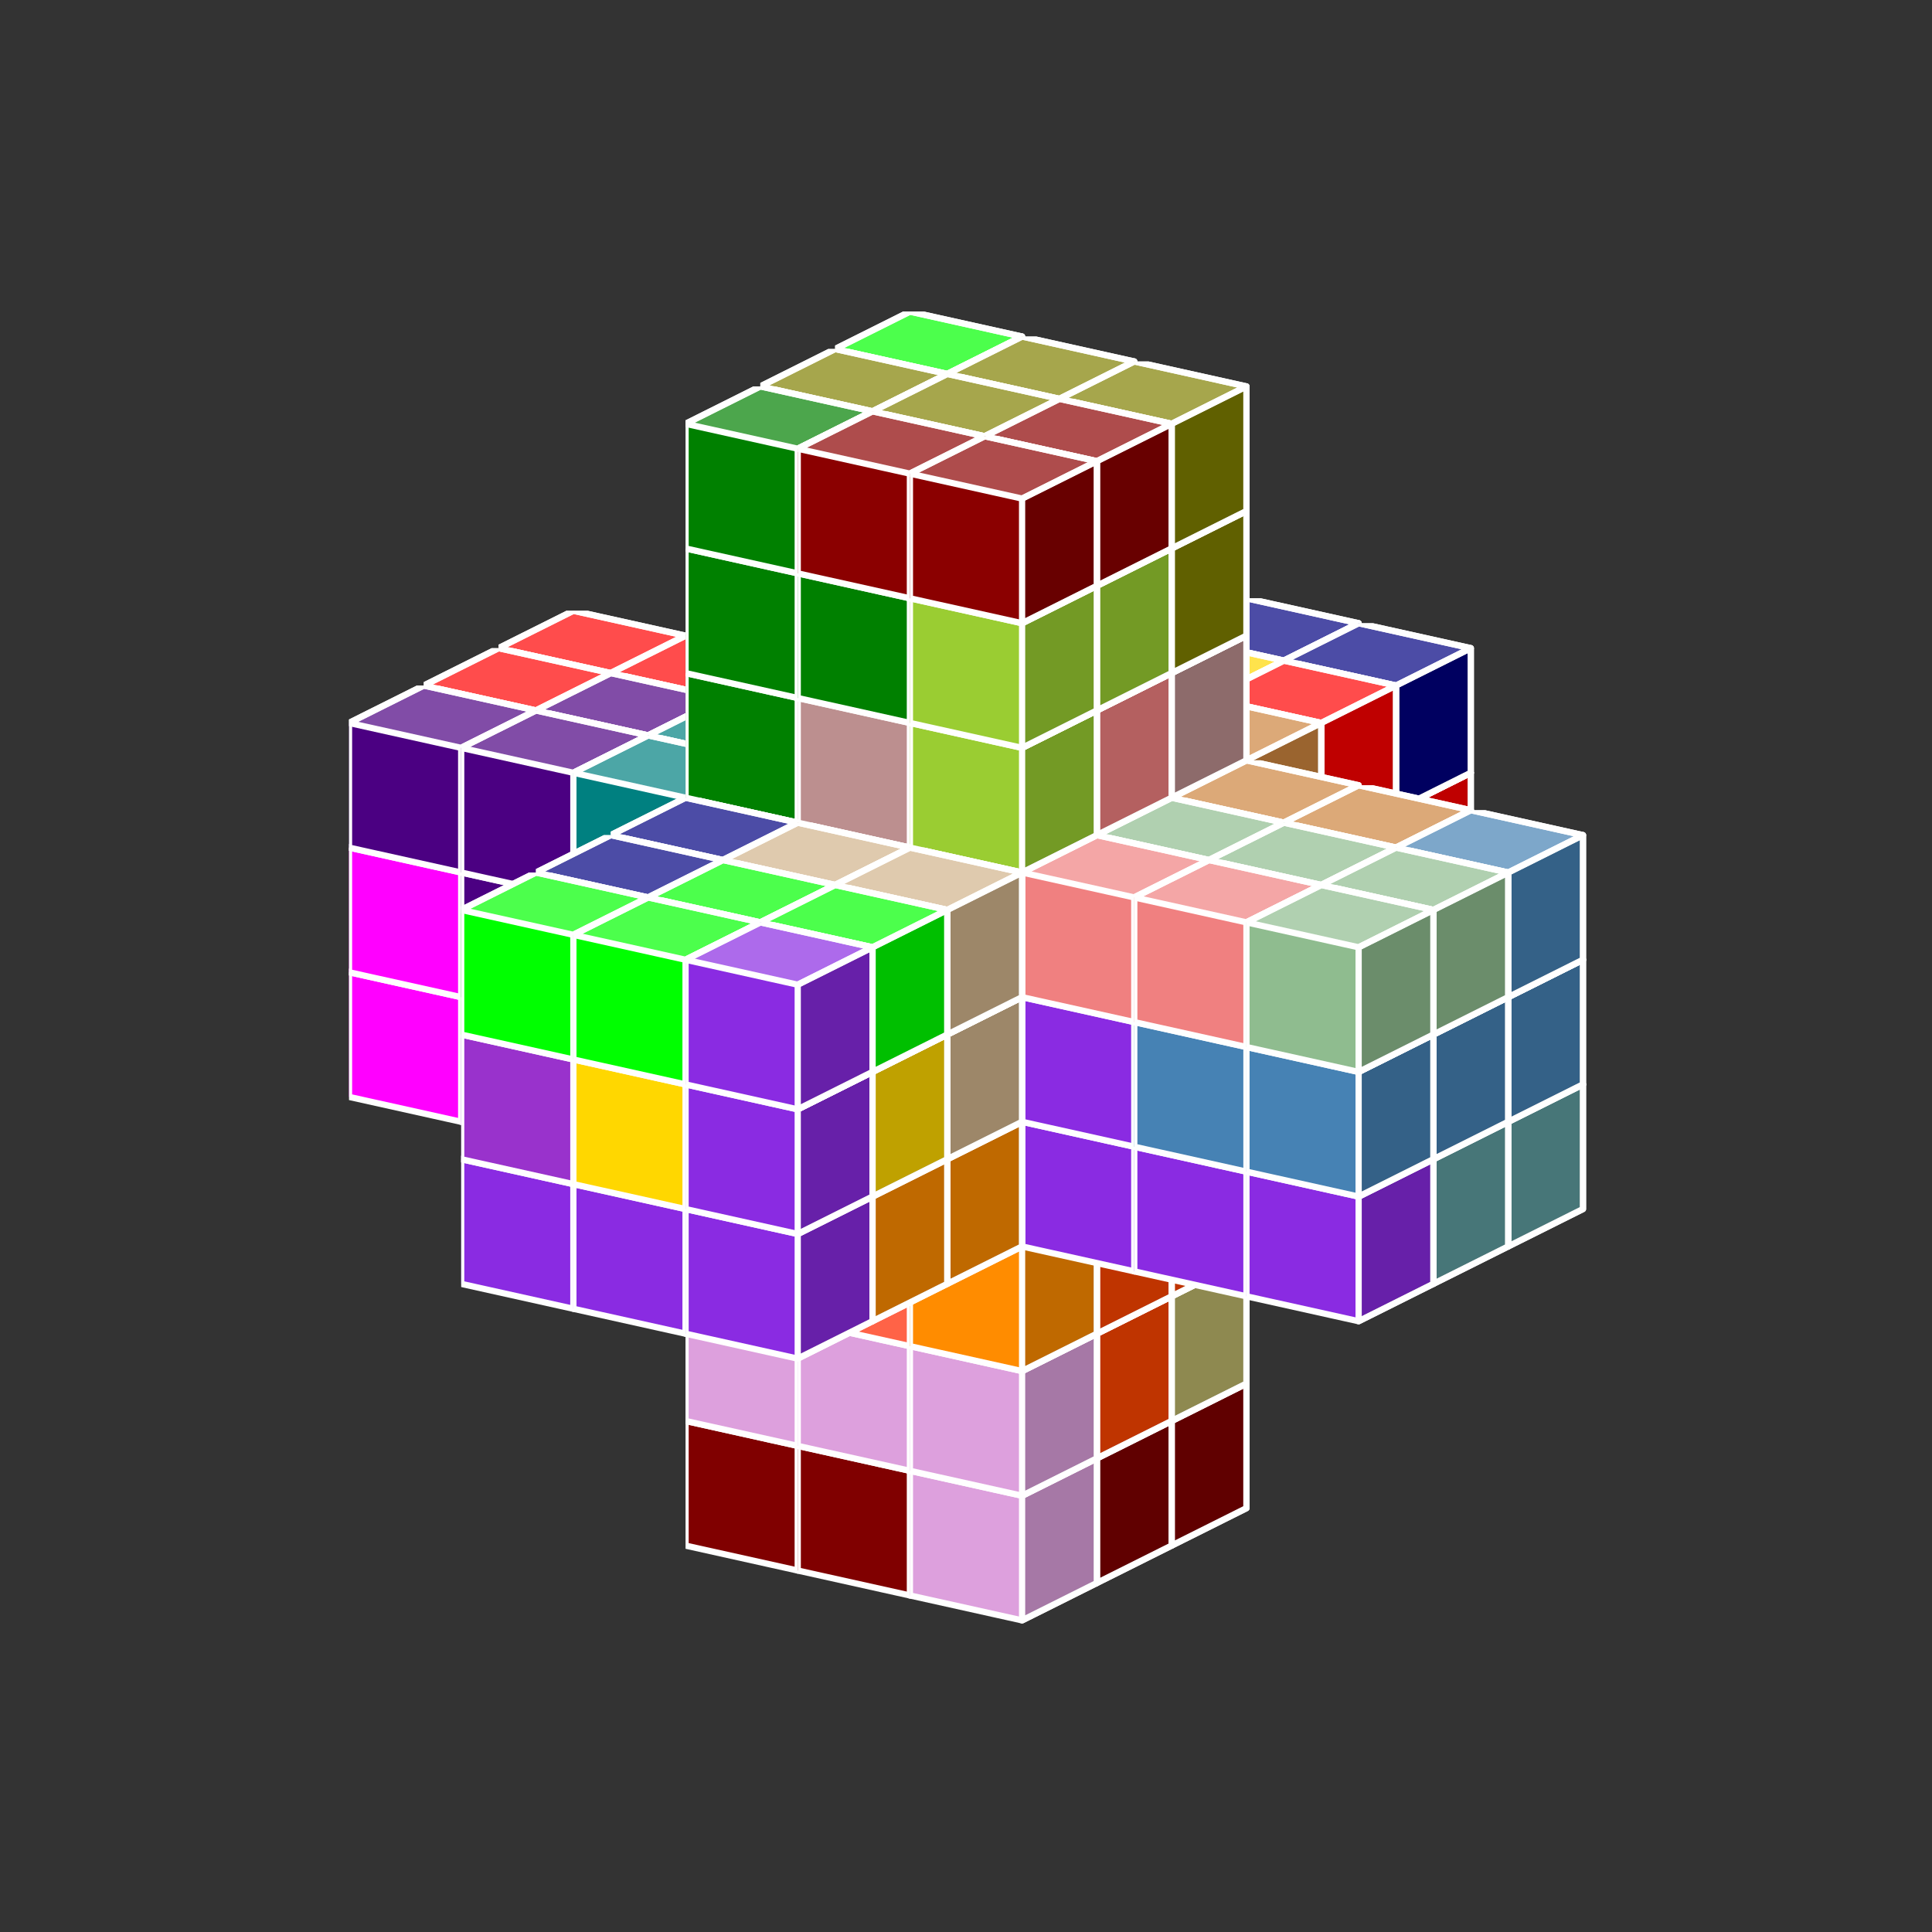 <?xml version="1.0" standalone="no"?>
<!-- Created by Polyform Puzzler (http://puzzler.sourceforge.net/) -->
<svg width="155.000" height="155.000"
     viewBox="0 0 155.000 155.000"
     xmlns="http://www.w3.org/2000/svg"
     xmlns:xlink="http://www.w3.org/1999/xlink">
<rect x="0" y="0" width="155.000" height="155.000" fill="#333333" stroke="none"/>
<defs>
<symbol id="cube0">
<polygon fill="gray" stroke="white"
         stroke-width="0.5" stroke-linejoin="round"
         points="0,13 9,15 15,12 15,2 6,0 0,3" />
<polygon fill="black" fill-opacity="0.25" stroke="white"
         stroke-width="0.5" stroke-linejoin="round"
         points="9,15 15,12 15,2 9,5" />
<polygon fill="white" fill-opacity="0.30" stroke="white"
         stroke-width="0.5" stroke-linejoin="round"
         points="0,3 9,5 15,2 6,0" />
</symbol>
<symbol id="cube1">
<polygon fill="black" stroke="white"
         stroke-width="0.5" stroke-linejoin="round"
         points="0,13 9,15 15,12 15,2 6,0 0,3" />
<polygon fill="black" fill-opacity="0.25" stroke="white"
         stroke-width="0.5" stroke-linejoin="round"
         points="9,15 15,12 15,2 9,5" />
<polygon fill="white" fill-opacity="0.30" stroke="white"
         stroke-width="0.5" stroke-linejoin="round"
         points="0,3 9,5 15,2 6,0" />
</symbol>
<symbol id="cubeA4">
<polygon fill="navy" stroke="white"
         stroke-width="0.5" stroke-linejoin="round"
         points="0,13 9,15 15,12 15,2 6,0 0,3" />
<polygon fill="black" fill-opacity="0.25" stroke="white"
         stroke-width="0.5" stroke-linejoin="round"
         points="9,15 15,12 15,2 9,5" />
<polygon fill="white" fill-opacity="0.30" stroke="white"
         stroke-width="0.5" stroke-linejoin="round"
         points="0,3 9,5 15,2 6,0" />
</symbol>
<symbol id="cubeA5">
<polygon fill="cadetblue" stroke="white"
         stroke-width="0.5" stroke-linejoin="round"
         points="0,13 9,15 15,12 15,2 6,0 0,3" />
<polygon fill="black" fill-opacity="0.25" stroke="white"
         stroke-width="0.5" stroke-linejoin="round"
         points="9,15 15,12 15,2 9,5" />
<polygon fill="white" fill-opacity="0.30" stroke="white"
         stroke-width="0.5" stroke-linejoin="round"
         points="0,3 9,5 15,2 6,0" />
</symbol>
<symbol id="cubeB4">
<polygon fill="gold" stroke="white"
         stroke-width="0.5" stroke-linejoin="round"
         points="0,13 9,15 15,12 15,2 6,0 0,3" />
<polygon fill="black" fill-opacity="0.25" stroke="white"
         stroke-width="0.5" stroke-linejoin="round"
         points="9,15 15,12 15,2 9,5" />
<polygon fill="white" fill-opacity="0.30" stroke="white"
         stroke-width="0.5" stroke-linejoin="round"
         points="0,3 9,5 15,2 6,0" />
</symbol>
<symbol id="cubeD">
<polygon fill="gray" stroke="white"
         stroke-width="0.5" stroke-linejoin="round"
         points="0,13 9,15 15,12 15,2 6,0 0,3" />
<polygon fill="black" fill-opacity="0.25" stroke="white"
         stroke-width="0.5" stroke-linejoin="round"
         points="9,15 15,12 15,2 9,5" />
<polygon fill="white" fill-opacity="0.30" stroke="white"
         stroke-width="0.5" stroke-linejoin="round"
         points="0,3 9,5 15,2 6,0" />
</symbol>
<symbol id="cubeF5">
<polygon fill="green" stroke="white"
         stroke-width="0.5" stroke-linejoin="round"
         points="0,13 9,15 15,12 15,2 6,0 0,3" />
<polygon fill="black" fill-opacity="0.25" stroke="white"
         stroke-width="0.5" stroke-linejoin="round"
         points="9,15 15,12 15,2 9,5" />
<polygon fill="white" fill-opacity="0.30" stroke="white"
         stroke-width="0.5" stroke-linejoin="round"
         points="0,3 9,5 15,2 6,0" />
</symbol>
<symbol id="cubeI3">
<polygon fill="darkblue" stroke="white"
         stroke-width="0.5" stroke-linejoin="round"
         points="0,13 9,15 15,12 15,2 6,0 0,3" />
<polygon fill="black" fill-opacity="0.25" stroke="white"
         stroke-width="0.5" stroke-linejoin="round"
         points="9,15 15,12 15,2 9,5" />
<polygon fill="white" fill-opacity="0.30" stroke="white"
         stroke-width="0.5" stroke-linejoin="round"
         points="0,3 9,5 15,2 6,0" />
</symbol>
<symbol id="cubeI4">
<polygon fill="blue" stroke="white"
         stroke-width="0.5" stroke-linejoin="round"
         points="0,13 9,15 15,12 15,2 6,0 0,3" />
<polygon fill="black" fill-opacity="0.25" stroke="white"
         stroke-width="0.5" stroke-linejoin="round"
         points="9,15 15,12 15,2 9,5" />
<polygon fill="white" fill-opacity="0.30" stroke="white"
         stroke-width="0.5" stroke-linejoin="round"
         points="0,3 9,5 15,2 6,0" />
</symbol>
<symbol id="cubeI5">
<polygon fill="blue" stroke="white"
         stroke-width="0.5" stroke-linejoin="round"
         points="0,13 9,15 15,12 15,2 6,0 0,3" />
<polygon fill="black" fill-opacity="0.25" stroke="white"
         stroke-width="0.5" stroke-linejoin="round"
         points="9,15 15,12 15,2 9,5" />
<polygon fill="white" fill-opacity="0.30" stroke="white"
         stroke-width="0.5" stroke-linejoin="round"
         points="0,3 9,5 15,2 6,0" />
</symbol>
<symbol id="cubeJ15">
<polygon fill="steelblue" stroke="white"
         stroke-width="0.5" stroke-linejoin="round"
         points="0,13 9,15 15,12 15,2 6,0 0,3" />
<polygon fill="black" fill-opacity="0.25" stroke="white"
         stroke-width="0.5" stroke-linejoin="round"
         points="9,15 15,12 15,2 9,5" />
<polygon fill="white" fill-opacity="0.30" stroke="white"
         stroke-width="0.5" stroke-linejoin="round"
         points="0,3 9,5 15,2 6,0" />
</symbol>
<symbol id="cubeJ25">
<polygon fill="darkviolet" stroke="white"
         stroke-width="0.5" stroke-linejoin="round"
         points="0,13 9,15 15,12 15,2 6,0 0,3" />
<polygon fill="black" fill-opacity="0.25" stroke="white"
         stroke-width="0.5" stroke-linejoin="round"
         points="9,15 15,12 15,2 9,5" />
<polygon fill="white" fill-opacity="0.30" stroke="white"
         stroke-width="0.5" stroke-linejoin="round"
         points="0,3 9,5 15,2 6,0" />
</symbol>
<symbol id="cubeJ45">
<polygon fill="lightcoral" stroke="white"
         stroke-width="0.5" stroke-linejoin="round"
         points="0,13 9,15 15,12 15,2 6,0 0,3" />
<polygon fill="black" fill-opacity="0.25" stroke="white"
         stroke-width="0.5" stroke-linejoin="round"
         points="9,15 15,12 15,2 9,5" />
<polygon fill="white" fill-opacity="0.30" stroke="white"
         stroke-width="0.5" stroke-linejoin="round"
         points="0,3 9,5 15,2 6,0" />
</symbol>
<symbol id="cubeL15">
<polygon fill="darkseagreen" stroke="white"
         stroke-width="0.5" stroke-linejoin="round"
         points="0,13 9,15 15,12 15,2 6,0 0,3" />
<polygon fill="black" fill-opacity="0.25" stroke="white"
         stroke-width="0.5" stroke-linejoin="round"
         points="9,15 15,12 15,2 9,5" />
<polygon fill="white" fill-opacity="0.30" stroke="white"
         stroke-width="0.5" stroke-linejoin="round"
         points="0,3 9,5 15,2 6,0" />
</symbol>
<symbol id="cubeL25">
<polygon fill="peru" stroke="white"
         stroke-width="0.5" stroke-linejoin="round"
         points="0,13 9,15 15,12 15,2 6,0 0,3" />
<polygon fill="black" fill-opacity="0.25" stroke="white"
         stroke-width="0.5" stroke-linejoin="round"
         points="9,15 15,12 15,2 9,5" />
<polygon fill="white" fill-opacity="0.30" stroke="white"
         stroke-width="0.5" stroke-linejoin="round"
         points="0,3 9,5 15,2 6,0" />
</symbol>
<symbol id="cubeL35">
<polygon fill="rosybrown" stroke="white"
         stroke-width="0.5" stroke-linejoin="round"
         points="0,13 9,15 15,12 15,2 6,0 0,3" />
<polygon fill="black" fill-opacity="0.25" stroke="white"
         stroke-width="0.5" stroke-linejoin="round"
         points="9,15 15,12 15,2 9,5" />
<polygon fill="white" fill-opacity="0.30" stroke="white"
         stroke-width="0.5" stroke-linejoin="round"
         points="0,3 9,5 15,2 6,0" />
</symbol>
<symbol id="cubeL4">
<polygon fill="blueviolet" stroke="white"
         stroke-width="0.5" stroke-linejoin="round"
         points="0,13 9,15 15,12 15,2 6,0 0,3" />
<polygon fill="black" fill-opacity="0.25" stroke="white"
         stroke-width="0.5" stroke-linejoin="round"
         points="9,15 15,12 15,2 9,5" />
<polygon fill="white" fill-opacity="0.30" stroke="white"
         stroke-width="0.5" stroke-linejoin="round"
         points="0,3 9,5 15,2 6,0" />
</symbol>
<symbol id="cubeL45">
<polygon fill="yellowgreen" stroke="white"
         stroke-width="0.5" stroke-linejoin="round"
         points="0,13 9,15 15,12 15,2 6,0 0,3" />
<polygon fill="black" fill-opacity="0.25" stroke="white"
         stroke-width="0.5" stroke-linejoin="round"
         points="9,15 15,12 15,2 9,5" />
<polygon fill="white" fill-opacity="0.30" stroke="white"
         stroke-width="0.5" stroke-linejoin="round"
         points="0,3 9,5 15,2 6,0" />
</symbol>
<symbol id="cubeL5">
<polygon fill="lime" stroke="white"
         stroke-width="0.5" stroke-linejoin="round"
         points="0,13 9,15 15,12 15,2 6,0 0,3" />
<polygon fill="black" fill-opacity="0.25" stroke="white"
         stroke-width="0.5" stroke-linejoin="round"
         points="9,15 15,12 15,2 9,5" />
<polygon fill="white" fill-opacity="0.30" stroke="white"
         stroke-width="0.5" stroke-linejoin="round"
         points="0,3 9,5 15,2 6,0" />
</symbol>
<symbol id="cubeM">
<polygon fill="black" stroke="white"
         stroke-width="0.5" stroke-linejoin="round"
         points="0,13 9,15 15,12 15,2 6,0 0,3" />
<polygon fill="black" fill-opacity="0.25" stroke="white"
         stroke-width="0.5" stroke-linejoin="round"
         points="9,15 15,12 15,2 9,5" />
<polygon fill="white" fill-opacity="0.30" stroke="white"
         stroke-width="0.5" stroke-linejoin="round"
         points="0,3 9,5 15,2 6,0" />
</symbol>
<symbol id="cubeN15">
<polygon fill="olive" stroke="white"
         stroke-width="0.5" stroke-linejoin="round"
         points="0,13 9,15 15,12 15,2 6,0 0,3" />
<polygon fill="black" fill-opacity="0.25" stroke="white"
         stroke-width="0.5" stroke-linejoin="round"
         points="9,15 15,12 15,2 9,5" />
<polygon fill="white" fill-opacity="0.30" stroke="white"
         stroke-width="0.5" stroke-linejoin="round"
         points="0,3 9,5 15,2 6,0" />
</symbol>
<symbol id="cubeN25">
<polygon fill="teal" stroke="white"
         stroke-width="0.5" stroke-linejoin="round"
         points="0,13 9,15 15,12 15,2 6,0 0,3" />
<polygon fill="black" fill-opacity="0.25" stroke="white"
         stroke-width="0.5" stroke-linejoin="round"
         points="9,15 15,12 15,2 9,5" />
<polygon fill="white" fill-opacity="0.30" stroke="white"
         stroke-width="0.5" stroke-linejoin="round"
         points="0,3 9,5 15,2 6,0" />
</symbol>
<symbol id="cubeN5">
<polygon fill="navy" stroke="white"
         stroke-width="0.5" stroke-linejoin="round"
         points="0,13 9,15 15,12 15,2 6,0 0,3" />
<polygon fill="black" fill-opacity="0.25" stroke="white"
         stroke-width="0.5" stroke-linejoin="round"
         points="9,15 15,12 15,2 9,5" />
<polygon fill="white" fill-opacity="0.30" stroke="white"
         stroke-width="0.5" stroke-linejoin="round"
         points="0,3 9,5 15,2 6,0" />
</symbol>
<symbol id="cubeO4">
<polygon fill="magenta" stroke="white"
         stroke-width="0.5" stroke-linejoin="round"
         points="0,13 9,15 15,12 15,2 6,0 0,3" />
<polygon fill="black" fill-opacity="0.25" stroke="white"
         stroke-width="0.5" stroke-linejoin="round"
         points="9,15 15,12 15,2 9,5" />
<polygon fill="white" fill-opacity="0.30" stroke="white"
         stroke-width="0.5" stroke-linejoin="round"
         points="0,3 9,5 15,2 6,0" />
</symbol>
<symbol id="cubeP4">
<polygon fill="red" stroke="white"
         stroke-width="0.5" stroke-linejoin="round"
         points="0,13 9,15 15,12 15,2 6,0 0,3" />
<polygon fill="black" fill-opacity="0.25" stroke="white"
         stroke-width="0.5" stroke-linejoin="round"
         points="9,15 15,12 15,2 9,5" />
<polygon fill="white" fill-opacity="0.30" stroke="white"
         stroke-width="0.5" stroke-linejoin="round"
         points="0,3 9,5 15,2 6,0" />
</symbol>
<symbol id="cubeP5">
<polygon fill="magenta" stroke="white"
         stroke-width="0.5" stroke-linejoin="round"
         points="0,13 9,15 15,12 15,2 6,0 0,3" />
<polygon fill="black" fill-opacity="0.25" stroke="white"
         stroke-width="0.5" stroke-linejoin="round"
         points="9,15 15,12 15,2 9,5" />
<polygon fill="white" fill-opacity="0.30" stroke="white"
         stroke-width="0.5" stroke-linejoin="round"
         points="0,3 9,5 15,2 6,0" />
</symbol>
<symbol id="cubeQ5">
<polygon fill="thistle" stroke="white"
         stroke-width="0.5" stroke-linejoin="round"
         points="0,13 9,15 15,12 15,2 6,0 0,3" />
<polygon fill="black" fill-opacity="0.25" stroke="white"
         stroke-width="0.5" stroke-linejoin="round"
         points="9,15 15,12 15,2 9,5" />
<polygon fill="white" fill-opacity="0.30" stroke="white"
         stroke-width="0.5" stroke-linejoin="round"
         points="0,3 9,5 15,2 6,0" />
</symbol>
<symbol id="cubeS15">
<polygon fill="tan" stroke="white"
         stroke-width="0.5" stroke-linejoin="round"
         points="0,13 9,15 15,12 15,2 6,0 0,3" />
<polygon fill="black" fill-opacity="0.25" stroke="white"
         stroke-width="0.5" stroke-linejoin="round"
         points="9,15 15,12 15,2 9,5" />
<polygon fill="white" fill-opacity="0.30" stroke="white"
         stroke-width="0.5" stroke-linejoin="round"
         points="0,3 9,5 15,2 6,0" />
</symbol>
<symbol id="cubeS25">
<polygon fill="indigo" stroke="white"
         stroke-width="0.5" stroke-linejoin="round"
         points="0,13 9,15 15,12 15,2 6,0 0,3" />
<polygon fill="black" fill-opacity="0.25" stroke="white"
         stroke-width="0.5" stroke-linejoin="round"
         points="9,15 15,12 15,2 9,5" />
<polygon fill="white" fill-opacity="0.30" stroke="white"
         stroke-width="0.5" stroke-linejoin="round"
         points="0,3 9,5 15,2 6,0" />
</symbol>
<symbol id="cubeS4">
<polygon fill="lime" stroke="white"
         stroke-width="0.5" stroke-linejoin="round"
         points="0,13 9,15 15,12 15,2 6,0 0,3" />
<polygon fill="black" fill-opacity="0.25" stroke="white"
         stroke-width="0.5" stroke-linejoin="round"
         points="9,15 15,12 15,2 9,5" />
<polygon fill="white" fill-opacity="0.30" stroke="white"
         stroke-width="0.5" stroke-linejoin="round"
         points="0,3 9,5 15,2 6,0" />
</symbol>
<symbol id="cubeT15">
<polygon fill="darkkhaki" stroke="white"
         stroke-width="0.5" stroke-linejoin="round"
         points="0,13 9,15 15,12 15,2 6,0 0,3" />
<polygon fill="black" fill-opacity="0.25" stroke="white"
         stroke-width="0.5" stroke-linejoin="round"
         points="9,15 15,12 15,2 9,5" />
<polygon fill="white" fill-opacity="0.30" stroke="white"
         stroke-width="0.5" stroke-linejoin="round"
         points="0,3 9,5 15,2 6,0" />
</symbol>
<symbol id="cubeT25">
<polygon fill="orangered" stroke="white"
         stroke-width="0.5" stroke-linejoin="round"
         points="0,13 9,15 15,12 15,2 6,0 0,3" />
<polygon fill="black" fill-opacity="0.25" stroke="white"
         stroke-width="0.5" stroke-linejoin="round"
         points="9,15 15,12 15,2 9,5" />
<polygon fill="white" fill-opacity="0.30" stroke="white"
         stroke-width="0.5" stroke-linejoin="round"
         points="0,3 9,5 15,2 6,0" />
</symbol>
<symbol id="cubeT4">
<polygon fill="green" stroke="white"
         stroke-width="0.5" stroke-linejoin="round"
         points="0,13 9,15 15,12 15,2 6,0 0,3" />
<polygon fill="black" fill-opacity="0.25" stroke="white"
         stroke-width="0.5" stroke-linejoin="round"
         points="9,15 15,12 15,2 9,5" />
<polygon fill="white" fill-opacity="0.30" stroke="white"
         stroke-width="0.5" stroke-linejoin="round"
         points="0,3 9,5 15,2 6,0" />
</symbol>
<symbol id="cubeT5">
<polygon fill="darkorange" stroke="white"
         stroke-width="0.5" stroke-linejoin="round"
         points="0,13 9,15 15,12 15,2 6,0 0,3" />
<polygon fill="black" fill-opacity="0.25" stroke="white"
         stroke-width="0.5" stroke-linejoin="round"
         points="9,15 15,12 15,2 9,5" />
<polygon fill="white" fill-opacity="0.30" stroke="white"
         stroke-width="0.5" stroke-linejoin="round"
         points="0,3 9,5 15,2 6,0" />
</symbol>
<symbol id="cubeU5">
<polygon fill="turquoise" stroke="white"
         stroke-width="0.5" stroke-linejoin="round"
         points="0,13 9,15 15,12 15,2 6,0 0,3" />
<polygon fill="black" fill-opacity="0.25" stroke="white"
         stroke-width="0.5" stroke-linejoin="round"
         points="9,15 15,12 15,2 9,5" />
<polygon fill="white" fill-opacity="0.30" stroke="white"
         stroke-width="0.5" stroke-linejoin="round"
         points="0,3 9,5 15,2 6,0" />
</symbol>
<symbol id="cubeV15">
<polygon fill="darkorchid" stroke="white"
         stroke-width="0.5" stroke-linejoin="round"
         points="0,13 9,15 15,12 15,2 6,0 0,3" />
<polygon fill="black" fill-opacity="0.25" stroke="white"
         stroke-width="0.5" stroke-linejoin="round"
         points="9,15 15,12 15,2 9,5" />
<polygon fill="white" fill-opacity="0.30" stroke="white"
         stroke-width="0.5" stroke-linejoin="round"
         points="0,3 9,5 15,2 6,0" />
</symbol>
<symbol id="cubeV25">
<polygon fill="tomato" stroke="white"
         stroke-width="0.5" stroke-linejoin="round"
         points="0,13 9,15 15,12 15,2 6,0 0,3" />
<polygon fill="black" fill-opacity="0.25" stroke="white"
         stroke-width="0.5" stroke-linejoin="round"
         points="9,15 15,12 15,2 9,5" />
<polygon fill="white" fill-opacity="0.30" stroke="white"
         stroke-width="0.5" stroke-linejoin="round"
         points="0,3 9,5 15,2 6,0" />
</symbol>
<symbol id="cubeV3">
<polygon fill="darkred" stroke="white"
         stroke-width="0.5" stroke-linejoin="round"
         points="0,13 9,15 15,12 15,2 6,0 0,3" />
<polygon fill="black" fill-opacity="0.25" stroke="white"
         stroke-width="0.5" stroke-linejoin="round"
         points="9,15 15,12 15,2 9,5" />
<polygon fill="white" fill-opacity="0.30" stroke="white"
         stroke-width="0.5" stroke-linejoin="round"
         points="0,3 9,5 15,2 6,0" />
</symbol>
<symbol id="cubeV5">
<polygon fill="blueviolet" stroke="white"
         stroke-width="0.5" stroke-linejoin="round"
         points="0,13 9,15 15,12 15,2 6,0 0,3" />
<polygon fill="black" fill-opacity="0.25" stroke="white"
         stroke-width="0.5" stroke-linejoin="round"
         points="9,15 15,12 15,2 9,5" />
<polygon fill="white" fill-opacity="0.30" stroke="white"
         stroke-width="0.5" stroke-linejoin="round"
         points="0,3 9,5 15,2 6,0" />
</symbol>
<symbol id="cubeW5">
<polygon fill="maroon" stroke="white"
         stroke-width="0.5" stroke-linejoin="round"
         points="0,13 9,15 15,12 15,2 6,0 0,3" />
<polygon fill="black" fill-opacity="0.25" stroke="white"
         stroke-width="0.5" stroke-linejoin="round"
         points="9,15 15,12 15,2 9,5" />
<polygon fill="white" fill-opacity="0.30" stroke="white"
         stroke-width="0.5" stroke-linejoin="round"
         points="0,3 9,5 15,2 6,0" />
</symbol>
<symbol id="cubeX5">
<polygon fill="red" stroke="white"
         stroke-width="0.5" stroke-linejoin="round"
         points="0,13 9,15 15,12 15,2 6,0 0,3" />
<polygon fill="black" fill-opacity="0.25" stroke="white"
         stroke-width="0.5" stroke-linejoin="round"
         points="9,15 15,12 15,2 9,5" />
<polygon fill="white" fill-opacity="0.30" stroke="white"
         stroke-width="0.5" stroke-linejoin="round"
         points="0,3 9,5 15,2 6,0" />
</symbol>
<symbol id="cubeY5">
<polygon fill="gold" stroke="white"
         stroke-width="0.5" stroke-linejoin="round"
         points="0,13 9,15 15,12 15,2 6,0 0,3" />
<polygon fill="black" fill-opacity="0.25" stroke="white"
         stroke-width="0.5" stroke-linejoin="round"
         points="9,15 15,12 15,2 9,5" />
<polygon fill="white" fill-opacity="0.30" stroke="white"
         stroke-width="0.5" stroke-linejoin="round"
         points="0,3 9,5 15,2 6,0" />
</symbol>
<symbol id="cubeZ5">
<polygon fill="plum" stroke="white"
         stroke-width="0.5" stroke-linejoin="round"
         points="0,13 9,15 15,12 15,2 6,0 0,3" />
<polygon fill="black" fill-opacity="0.25" stroke="white"
         stroke-width="0.5" stroke-linejoin="round"
         points="9,15 15,12 15,2 9,5" />
<polygon fill="white" fill-opacity="0.30" stroke="white"
         stroke-width="0.5" stroke-linejoin="round"
         points="0,3 9,5 15,2 6,0" />
</symbol>
</defs>
<g>
<use xlink:href="#cubeI5" x="85.000" y="66.000" />
<use xlink:href="#cubeI4" x="94.000" y="68.000" />
<use xlink:href="#cubeM" x="103.000" y="70.000" />
<use xlink:href="#cubeD" x="85.000" y="56.000" />
<use xlink:href="#cubeA4" x="94.000" y="58.000" />
<use xlink:href="#cubeX5" x="103.000" y="60.000" />
<use xlink:href="#cubeI3" x="85.000" y="46.000" />
<use xlink:href="#cubeA4" x="94.000" y="48.000" />
<use xlink:href="#cubeA4" x="103.000" y="50.000" />
<use xlink:href="#cubeI5" x="79.000" y="69.000" />
<use xlink:href="#cubeI4" x="88.000" y="71.000" />
<use xlink:href="#cubeX5" x="97.000" y="73.000" />
<use xlink:href="#cubeD" x="79.000" y="59.000" />
<use xlink:href="#cubeA4" x="88.000" y="61.000" />
<use xlink:href="#cubeX5" x="97.000" y="63.000" />
<use xlink:href="#cubeI3" x="79.000" y="49.000" />
<use xlink:href="#cubeB4" x="88.000" y="51.000" />
<use xlink:href="#cubeX5" x="97.000" y="53.000" />
<use xlink:href="#cubeI5" x="73.000" y="72.000" />
<use xlink:href="#cubeI4" x="82.000" y="74.000" />
<use xlink:href="#cubeF5" x="91.000" y="76.000" />
<use xlink:href="#cubeB4" x="73.000" y="62.000" />
<use xlink:href="#cubeB4" x="82.000" y="64.000" />
<use xlink:href="#cubeX5" x="91.000" y="66.000" />
<use xlink:href="#cubeI3" x="73.000" y="52.000" />
<use xlink:href="#cubeB4" x="82.000" y="54.000" />
<use xlink:href="#cubeL25" x="91.000" y="56.000" />
<use xlink:href="#cubeU5" x="67.000" y="105.000" />
<use xlink:href="#cubeT15" x="76.000" y="107.000" />
<use xlink:href="#cubeW5" x="85.000" y="109.000" />
<use xlink:href="#cubeT15" x="67.000" y="95.000" />
<use xlink:href="#cubeT15" x="76.000" y="97.000" />
<use xlink:href="#cubeT15" x="85.000" y="99.000" />
<use xlink:href="#cubeU5" x="67.000" y="85.000" />
<use xlink:href="#cubeT25" x="76.000" y="87.000" />
<use xlink:href="#cubeT25" x="85.000" y="89.000" />
<use xlink:href="#cubeP5" x="40.000" y="69.000" />
<use xlink:href="#cubeO4" x="49.000" y="71.000" />
<use xlink:href="#cubeO4" x="58.000" y="73.000" />
<use xlink:href="#cubeI5" x="67.000" y="75.000" />
<use xlink:href="#cubeI4" x="76.000" y="77.000" />
<use xlink:href="#cubeF5" x="85.000" y="79.000" />
<use xlink:href="#cubeF5" x="94.000" y="81.000" />
<use xlink:href="#cubeF5" x="103.000" y="83.000" />
<use xlink:href="#cubeA5" x="112.000" y="85.000" />
<use xlink:href="#cubeP4" x="40.000" y="59.000" />
<use xlink:href="#cubeO4" x="49.000" y="61.000" />
<use xlink:href="#cubeO4" x="58.000" y="63.000" />
<use xlink:href="#cubeJ25" x="67.000" y="65.000" />
<use xlink:href="#cubeJ25" x="76.000" y="67.000" />
<use xlink:href="#cubeJ25" x="85.000" y="69.000" />
<use xlink:href="#cubeL25" x="94.000" y="71.000" />
<use xlink:href="#cubeA5" x="103.000" y="73.000" />
<use xlink:href="#cubeJ15" x="112.000" y="75.000" />
<use xlink:href="#cubeP4" x="40.000" y="49.000" />
<use xlink:href="#cubeP4" x="49.000" y="51.000" />
<use xlink:href="#cubeL5" x="58.000" y="53.000" />
<use xlink:href="#cubeL5" x="67.000" y="55.000" />
<use xlink:href="#cubeJ25" x="76.000" y="57.000" />
<use xlink:href="#cubeL25" x="85.000" y="59.000" />
<use xlink:href="#cubeL25" x="94.000" y="61.000" />
<use xlink:href="#cubeL25" x="103.000" y="63.000" />
<use xlink:href="#cubeJ15" x="112.000" y="65.000" />
<use xlink:href="#cubeL5" x="67.000" y="45.000" />
<use xlink:href="#cubeL35" x="76.000" y="47.000" />
<use xlink:href="#cubeL35" x="85.000" y="49.000" />
<use xlink:href="#cubeL5" x="67.000" y="35.000" />
<use xlink:href="#cubeL35" x="76.000" y="37.000" />
<use xlink:href="#cubeN15" x="85.000" y="39.000" />
<use xlink:href="#cubeL5" x="67.000" y="25.000" />
<use xlink:href="#cubeN15" x="76.000" y="27.000" />
<use xlink:href="#cubeN15" x="85.000" y="29.000" />
<use xlink:href="#cubeU5" x="61.000" y="108.000" />
<use xlink:href="#cubeW5" x="70.000" y="110.000" />
<use xlink:href="#cubeW5" x="79.000" y="112.000" />
<use xlink:href="#cubeU5" x="61.000" y="98.000" />
<use xlink:href="#cubeT15" x="70.000" y="100.000" />
<use xlink:href="#cubeT25" x="79.000" y="102.000" />
<use xlink:href="#cubeU5" x="61.000" y="88.000" />
<use xlink:href="#cubeV25" x="70.000" y="90.000" />
<use xlink:href="#cubeT25" x="79.000" y="92.000" />
<use xlink:href="#cubeP5" x="34.000" y="72.000" />
<use xlink:href="#cubeQ5" x="43.000" y="74.000" />
<use xlink:href="#cubeQ5" x="52.000" y="76.000" />
<use xlink:href="#cubeI5" x="61.000" y="78.000" />
<use xlink:href="#cubeT25" x="79.000" y="82.000" />
<use xlink:href="#cubeF5" x="88.000" y="84.000" />
<use xlink:href="#cubeA5" x="97.000" y="86.000" />
<use xlink:href="#cubeA5" x="106.000" y="88.000" />
<use xlink:href="#cubeP5" x="34.000" y="62.000" />
<use xlink:href="#cubeQ5" x="43.000" y="64.000" />
<use xlink:href="#cubeN25" x="52.000" y="66.000" />
<use xlink:href="#cubeN5" x="61.000" y="68.000" />
<use xlink:href="#cubeJ25" x="79.000" y="72.000" />
<use xlink:href="#cubeL15" x="88.000" y="74.000" />
<use xlink:href="#cubeA5" x="97.000" y="76.000" />
<use xlink:href="#cubeJ15" x="106.000" y="78.000" />
<use xlink:href="#cubeP4" x="34.000" y="52.000" />
<use xlink:href="#cubeS25" x="43.000" y="54.000" />
<use xlink:href="#cubeN25" x="52.000" y="56.000" />
<use xlink:href="#cubeN25" x="61.000" y="58.000" />
<use xlink:href="#cubeJ45" x="79.000" y="62.000" />
<use xlink:href="#cubeL15" x="88.000" y="64.000" />
<use xlink:href="#cubeL15" x="97.000" y="66.000" />
<use xlink:href="#cubeL15" x="106.000" y="68.000" />
<use xlink:href="#cubeN25" x="61.000" y="48.000" />
<use xlink:href="#cubeL35" x="70.000" y="50.000" />
<use xlink:href="#cubeJ45" x="79.000" y="52.000" />
<use xlink:href="#cubeL45" x="61.000" y="38.000" />
<use xlink:href="#cubeL45" x="70.000" y="40.000" />
<use xlink:href="#cubeL45" x="79.000" y="42.000" />
<use xlink:href="#cubeN15" x="61.000" y="28.000" />
<use xlink:href="#cubeN15" x="70.000" y="30.000" />
<use xlink:href="#cubeV3" x="79.000" y="32.000" />
<use xlink:href="#cubeW5" x="55.000" y="111.000" />
<use xlink:href="#cubeW5" x="64.000" y="113.000" />
<use xlink:href="#cubeZ5" x="73.000" y="115.000" />
<use xlink:href="#cubeZ5" x="55.000" y="101.000" />
<use xlink:href="#cubeZ5" x="64.000" y="103.000" />
<use xlink:href="#cubeZ5" x="73.000" y="105.000" />
<use xlink:href="#cubeZ5" x="55.000" y="91.000" />
<use xlink:href="#cubeV25" x="64.000" y="93.000" />
<use xlink:href="#cubeT5" x="73.000" y="95.000" />
<use xlink:href="#cubeP5" x="28.000" y="75.000" />
<use xlink:href="#cubeQ5" x="37.000" y="77.000" />
<use xlink:href="#cubeQ5" x="46.000" y="79.000" />
<use xlink:href="#cubeV25" x="55.000" y="81.000" />
<use xlink:href="#cubeV25" x="64.000" y="83.000" />
<use xlink:href="#cubeT5" x="73.000" y="85.000" />
<use xlink:href="#cubeL4" x="82.000" y="87.000" />
<use xlink:href="#cubeL4" x="91.000" y="89.000" />
<use xlink:href="#cubeL4" x="100.000" y="91.000" />
<use xlink:href="#cubeP5" x="28.000" y="65.000" />
<use xlink:href="#cubeS25" x="37.000" y="67.000" />
<use xlink:href="#cubeS25" x="46.000" y="69.000" />
<use xlink:href="#cubeN5" x="55.000" y="71.000" />
<use xlink:href="#cubeY5" x="64.000" y="73.000" />
<use xlink:href="#cubeT5" x="73.000" y="75.000" />
<use xlink:href="#cubeL4" x="82.000" y="77.000" />
<use xlink:href="#cubeJ15" x="91.000" y="79.000" />
<use xlink:href="#cubeJ15" x="100.000" y="81.000" />
<use xlink:href="#cubeS25" x="28.000" y="55.000" />
<use xlink:href="#cubeS25" x="37.000" y="57.000" />
<use xlink:href="#cubeN25" x="46.000" y="59.000" />
<use xlink:href="#cubeS15" x="55.000" y="61.000" />
<use xlink:href="#cubeS15" x="64.000" y="63.000" />
<use xlink:href="#cubeJ45" x="73.000" y="65.000" />
<use xlink:href="#cubeJ45" x="82.000" y="67.000" />
<use xlink:href="#cubeJ45" x="91.000" y="69.000" />
<use xlink:href="#cubeL15" x="100.000" y="71.000" />
<use xlink:href="#cubeT4" x="55.000" y="51.000" />
<use xlink:href="#cubeL35" x="64.000" y="53.000" />
<use xlink:href="#cubeL45" x="73.000" y="55.000" />
<use xlink:href="#cubeT4" x="55.000" y="41.000" />
<use xlink:href="#cubeT4" x="64.000" y="43.000" />
<use xlink:href="#cubeL45" x="73.000" y="45.000" />
<use xlink:href="#cubeT4" x="55.000" y="31.000" />
<use xlink:href="#cubeV3" x="64.000" y="33.000" />
<use xlink:href="#cubeV3" x="73.000" y="35.000" />
<use xlink:href="#cubeV25" x="49.000" y="84.000" />
<use xlink:href="#cubeV15" x="58.000" y="86.000" />
<use xlink:href="#cubeT5" x="67.000" y="88.000" />
<use xlink:href="#cubeN5" x="49.000" y="74.000" />
<use xlink:href="#cubeY5" x="58.000" y="76.000" />
<use xlink:href="#cubeS15" x="67.000" y="78.000" />
<use xlink:href="#cubeN5" x="49.000" y="64.000" />
<use xlink:href="#cubeS15" x="58.000" y="66.000" />
<use xlink:href="#cubeS15" x="67.000" y="68.000" />
<use xlink:href="#cubeV15" x="43.000" y="87.000" />
<use xlink:href="#cubeV15" x="52.000" y="89.000" />
<use xlink:href="#cubeT5" x="61.000" y="91.000" />
<use xlink:href="#cubeV15" x="43.000" y="77.000" />
<use xlink:href="#cubeY5" x="52.000" y="79.000" />
<use xlink:href="#cubeY5" x="61.000" y="81.000" />
<use xlink:href="#cubeN5" x="43.000" y="67.000" />
<use xlink:href="#cubeS4" x="52.000" y="69.000" />
<use xlink:href="#cubeS4" x="61.000" y="71.000" />
<use xlink:href="#cubeV5" x="37.000" y="90.000" />
<use xlink:href="#cubeV5" x="46.000" y="92.000" />
<use xlink:href="#cubeV5" x="55.000" y="94.000" />
<use xlink:href="#cubeV15" x="37.000" y="80.000" />
<use xlink:href="#cubeY5" x="46.000" y="82.000" />
<use xlink:href="#cubeV5" x="55.000" y="84.000" />
<use xlink:href="#cubeS4" x="37.000" y="70.000" />
<use xlink:href="#cubeS4" x="46.000" y="72.000" />
<use xlink:href="#cubeV5" x="55.000" y="74.000" />
</g>
</svg>
